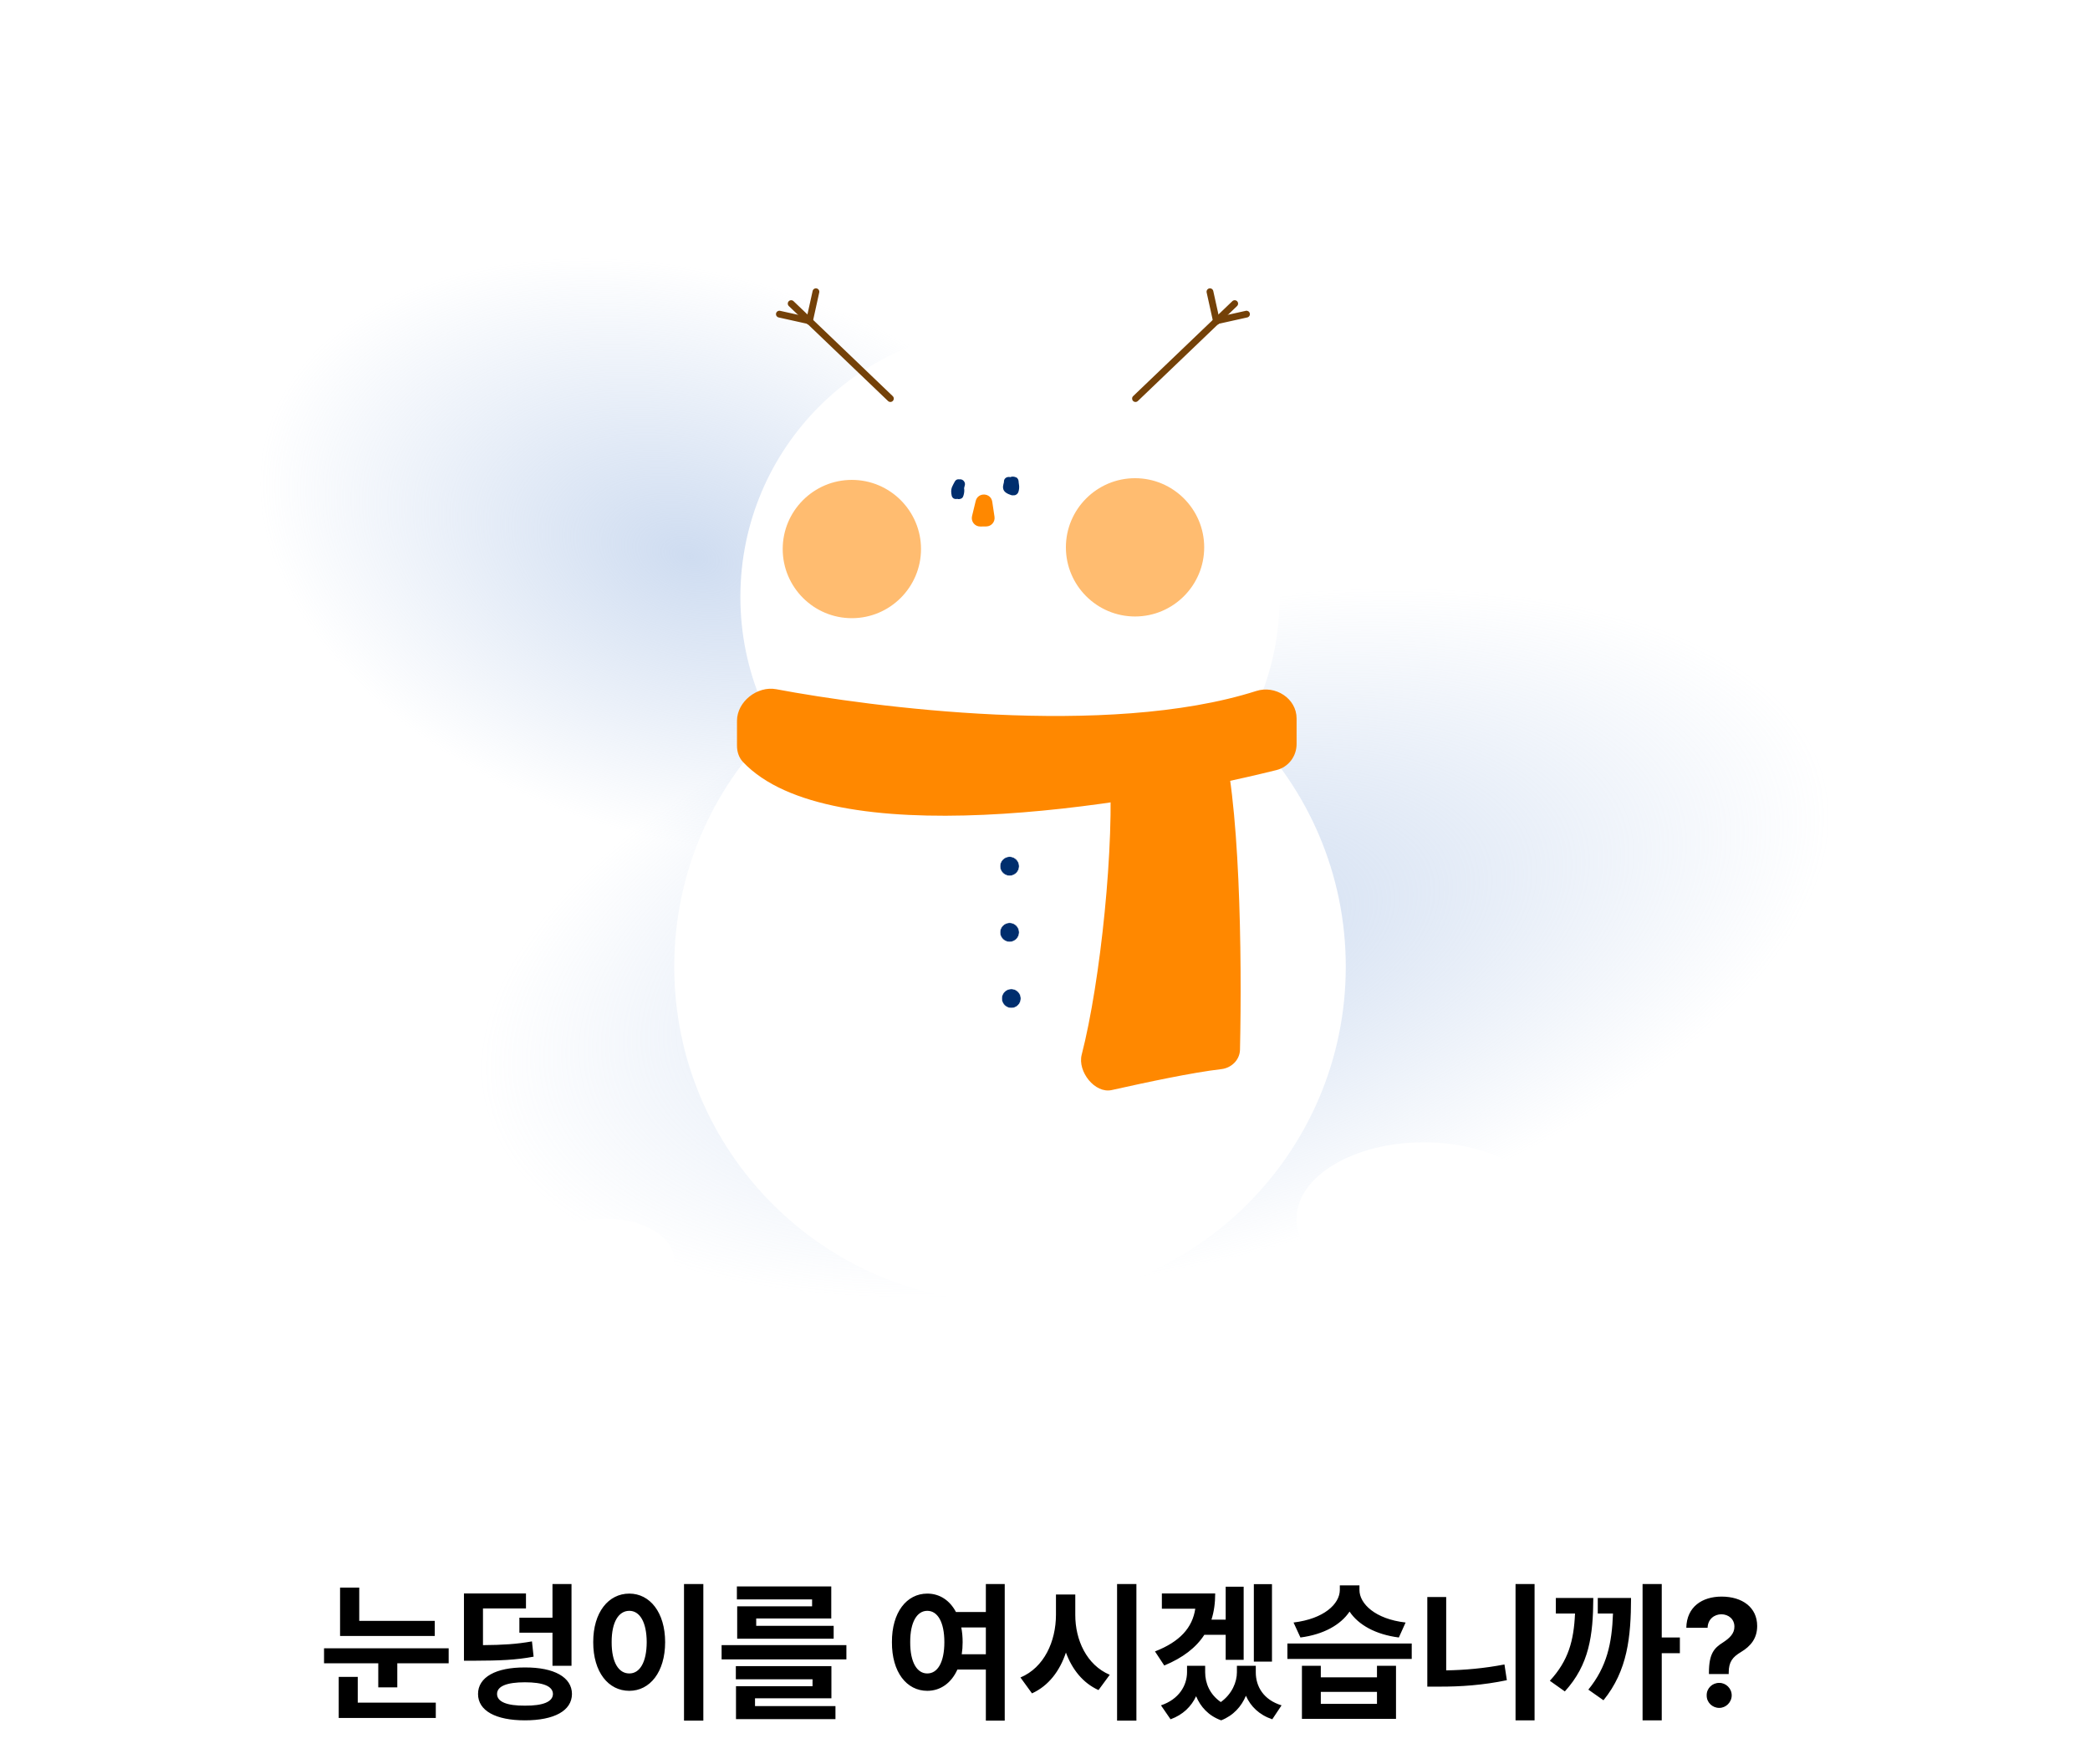 <svg width="327" height="276" viewBox="0 0 327 276" fill="none" xmlns="http://www.w3.org/2000/svg">
<g filter="url(#filter0_f_1443_4043)">
<path d="M285.399 122.181C292.026 149.476 250.527 182.951 192.708 196.947C134.89 210.944 82.647 200.164 76.02 172.868C69.394 145.573 110.892 112.099 168.711 98.102C226.529 84.105 278.772 94.885 285.399 122.181Z" fill="url(#paint0_radial_1443_4043)"/>
</g>
<g filter="url(#filter1_f_1443_4043)">
<path d="M174.352 106.63C167.415 130.07 132.065 140.3 95.395 129.478C58.726 118.657 34.623 90.882 41.56 67.442C48.497 44.002 83.848 33.772 120.517 44.594C157.187 55.415 181.289 83.19 174.352 106.63Z" fill="url(#paint1_radial_1443_4043)"/>
</g>
<path d="M105.492 151.24C105.492 122.227 129.012 98.707 158.025 98.707C187.039 98.707 210.559 122.227 210.559 151.24C210.559 180.253 187.039 203.773 158.025 203.773C129.012 203.773 105.492 180.253 105.492 151.24Z" fill="white"/>
<path d="M115.839 93.4C115.839 70.101 134.726 51.214 158.025 51.214C181.324 51.214 200.211 70.101 200.211 93.4C200.211 116.699 181.324 135.586 158.025 135.586C134.726 135.586 115.839 116.699 115.839 93.4Z" fill="white"/>
<path d="M144.358 85.902C144.358 92.021 139.398 96.98 133.277 96.98C127.159 96.98 122.199 92.021 122.199 85.902C122.199 79.784 127.159 74.824 133.277 74.824C139.398 74.822 144.358 79.781 144.358 85.902Z" fill="#FFBC70"/>
<path d="M133.279 97.24C127.026 97.24 121.941 92.153 121.941 85.902C121.941 79.649 127.028 74.564 133.279 74.564C139.532 74.564 144.617 79.651 144.617 85.902C144.619 92.153 139.532 97.24 133.279 97.24ZM133.279 75.081C127.314 75.081 122.461 79.935 122.461 85.9C122.461 91.865 127.314 96.718 133.279 96.718C139.244 96.718 144.1 91.865 144.1 85.9C144.1 79.935 139.246 75.081 133.279 75.081Z" fill="white"/>
<path d="M159.459 135.526C159.459 136.352 158.79 137.022 157.964 137.022C157.138 137.022 156.469 136.352 156.469 135.526C156.469 134.701 157.138 134.031 157.964 134.031C158.79 134.031 159.459 134.7 159.459 135.526Z" fill="#002E6E"/>
<path d="M157.964 137.057C157.12 137.057 156.434 136.37 156.434 135.526C156.434 134.682 157.12 133.996 157.964 133.996C158.808 133.996 159.494 134.683 159.494 135.526C159.494 136.37 158.808 137.057 157.964 137.057ZM157.964 134.066C157.159 134.066 156.504 134.721 156.504 135.526C156.504 136.331 157.159 136.986 157.964 136.986C158.769 136.986 159.424 136.331 159.424 135.526C159.424 134.721 158.769 134.066 157.964 134.066Z" fill="white"/>
<path d="M159.459 145.872C159.459 146.698 158.79 147.367 157.964 147.367C157.138 147.367 156.469 146.698 156.469 145.872C156.469 145.046 157.138 144.377 157.964 144.377C158.79 144.377 159.459 145.046 159.459 145.872Z" fill="#002E6E"/>
<path d="M157.964 147.402C157.12 147.402 156.434 146.716 156.434 145.872C156.434 145.028 157.12 144.342 157.964 144.342C158.808 144.342 159.494 145.028 159.494 145.872C159.494 146.716 158.808 147.402 157.964 147.402ZM157.964 144.412C157.159 144.412 156.504 145.067 156.504 145.872C156.504 146.677 157.159 147.332 157.964 147.332C158.769 147.332 159.424 146.677 159.424 145.872C159.424 145.067 158.769 144.412 157.964 144.412Z" fill="white"/>
<path d="M159.725 156.22C159.725 157.046 159.056 157.715 158.23 157.715C157.404 157.715 156.734 157.046 156.734 156.22C156.734 155.394 157.404 154.725 158.23 154.725C159.056 154.724 159.725 155.394 159.725 156.22Z" fill="#002E6E"/>
<path d="M158.229 157.75C157.385 157.75 156.699 157.063 156.699 156.22C156.699 155.376 157.386 154.689 158.229 154.689C159.073 154.689 159.76 155.376 159.76 156.22C159.76 157.063 159.073 157.75 158.229 157.75ZM158.229 154.759C157.424 154.759 156.769 155.414 156.769 156.219C156.769 157.025 157.424 157.68 158.229 157.68C159.035 157.68 159.69 157.025 159.69 156.219C159.69 155.414 159.035 154.759 158.229 154.759Z" fill="white"/>
<path d="M188.666 85.637C188.666 91.755 183.704 96.715 177.586 96.715C171.467 96.715 166.508 91.755 166.508 85.637C166.508 79.518 171.467 74.559 177.586 74.559C183.704 74.556 188.666 79.516 188.666 85.637Z" fill="#FFBC70"/>
<path d="M177.588 96.974C171.337 96.974 166.25 91.887 166.25 85.636C166.25 79.383 171.337 74.299 177.588 74.299C183.841 74.299 188.928 79.386 188.928 85.636C188.928 91.887 183.841 96.974 177.588 96.974ZM177.588 74.816C171.623 74.816 166.769 79.669 166.769 85.634C166.769 91.599 171.623 96.452 177.588 96.452C183.553 96.452 188.408 91.599 188.408 85.634C188.408 79.669 183.555 74.816 177.588 74.816Z" fill="white"/>
<path d="M149.376 75.363C149.225 75.654 149.06 75.921 148.937 76.228C148.772 76.642 148.808 77.116 148.902 77.541C149.072 78.312 150.124 78.201 150.349 77.541C150.533 77.001 150.764 76.48 150.949 75.942C150.466 75.809 149.984 75.676 149.502 75.543C149.32 76.126 149.275 76.735 149.275 77.342C149.275 77.676 149.504 77.976 149.826 78.065C150.121 78.145 150.542 78.024 150.673 77.72C150.931 77.121 151.029 76.086 150.41 75.662C150.098 75.448 149.545 75.576 149.383 75.931C149.311 76.089 149.286 76.165 149.275 76.341C149.249 76.75 149.635 77.091 150.025 77.091C150.454 77.091 150.749 76.749 150.775 76.341C150.775 76.333 150.777 76.326 150.777 76.318C150.743 76.445 150.709 76.57 150.674 76.697C150.676 76.694 150.677 76.692 150.679 76.689C150.336 76.779 149.994 76.869 149.652 76.957C149.654 76.959 149.656 76.96 149.657 76.962C149.567 76.872 149.477 76.782 149.389 76.693C149.277 76.461 149.331 76.557 149.349 76.638C149.389 76.82 149.334 76.461 149.356 76.686C149.363 76.761 149.363 76.836 149.363 76.911C149.356 77.004 149.357 77.013 149.367 76.94C149.339 77.027 149.344 77.035 149.378 76.963C149.844 77.09 150.309 77.215 150.775 77.342C150.775 76.859 150.804 76.405 150.949 75.942C151.07 75.552 150.808 75.125 150.425 75.018C150.013 74.905 149.634 75.156 149.502 75.542C149.318 76.082 149.086 76.603 148.902 77.142C149.384 77.142 149.866 77.142 150.349 77.142C150.324 77.032 150.32 76.945 150.324 76.832C150.321 76.907 150.419 76.552 150.369 76.666C150.455 76.476 150.578 76.304 150.673 76.12C151.119 75.264 149.825 74.506 149.376 75.363Z" fill="#002E6E"/>
<path d="M157.074 75.345C157.074 75.384 157.073 75.424 157.07 75.463C157.059 75.654 157.1 75.3 157.067 75.476C157.051 75.564 157.025 75.651 157 75.737C156.933 75.975 156.91 76.197 156.954 76.44C157.062 77.042 157.722 77.296 158.225 77.468C158.691 77.627 159.174 77.21 159.174 76.745C159.174 76.279 159.174 75.812 159.174 75.345C158.683 75.412 158.192 75.477 157.701 75.544C157.768 76.01 157.835 76.477 157.902 76.944C157.948 77.269 158.323 77.495 158.624 77.495C158.964 77.495 159.252 77.265 159.347 76.944C159.439 76.641 159.478 76.325 159.454 76.01C159.443 75.866 159.418 75.721 159.396 75.578C159.388 75.529 159.381 75.48 159.373 75.431C159.398 75.589 159.374 75.361 159.374 75.345C159.368 75.106 159.242 74.798 159.003 74.697C158.642 74.544 158.337 74.501 157.978 74.69C157.878 74.742 157.788 74.826 157.719 74.915C157.671 74.974 157.625 75.035 157.58 75.097C157.573 75.106 157.566 75.116 157.559 75.125C157.636 74.996 157.75 74.908 157.904 74.863C158.038 74.863 158.17 74.863 158.303 74.863C158.387 74.914 158.47 74.964 158.555 75.015C158.244 74.75 157.801 74.708 157.494 75.015C157.223 75.286 157.182 75.811 157.494 76.076C157.797 76.332 158.161 76.422 158.525 76.217C158.675 76.133 158.753 76.014 158.855 75.882C158.939 75.772 158.732 76.026 158.829 75.917C158.682 76.085 158.432 76.072 158.247 75.992C158.123 75.777 157.998 75.56 157.876 75.345C157.883 75.582 157.926 75.818 157.962 76.052C157.944 75.939 157.963 76.231 157.963 76.262C157.962 76.361 157.936 76.434 157.902 76.546C158.384 76.546 158.866 76.546 159.348 76.546C159.282 76.08 159.215 75.613 159.148 75.146C159.102 74.821 158.727 74.595 158.425 74.595C158.016 74.595 157.675 74.936 157.675 75.345C157.675 75.811 157.675 76.277 157.675 76.745C157.992 76.504 158.308 76.262 158.624 76.022C158.597 76.013 158.298 75.896 158.425 75.953C158.357 75.923 158.293 75.885 158.23 75.844C158.328 75.909 158.343 75.924 158.414 76.1C158.395 76.026 158.398 76.063 158.425 76.212C158.42 76.149 158.455 76.035 158.41 76.283C158.468 75.966 158.568 75.675 158.574 75.346C158.593 74.378 157.093 74.379 157.074 75.345Z" fill="#002E6E"/>
<path d="M196.551 108.109C173.243 115.544 136.145 110.593 121.46 107.834C118.491 107.277 115.309 109.766 115.309 112.787V116.672C115.309 117.615 115.606 118.543 116.254 119.227C129.797 133.521 175.382 126.53 199.716 120.482C201.584 120.017 202.864 118.333 202.864 116.408V112.412C202.864 109.272 199.543 107.155 196.551 108.109Z" fill="#FF8800"/>
<path d="M169.241 165.015C172.181 153.615 174.44 131.972 173.587 119.789C173.488 118.381 174.341 117.071 175.69 116.655L187.695 112.95C189.033 112.537 190.474 113.127 190.9 114.461C194.041 124.304 194.328 149.7 194.008 164.239C193.973 165.816 192.683 167.084 191.116 167.267C186.491 167.807 179.383 169.332 173.941 170.545C171.299 171.134 168.565 167.637 169.241 165.015Z" fill="#FF8800"/>
<path d="M155.247 78.498L155.6 80.849C155.718 81.641 155.111 82.355 154.31 82.365L153.384 82.377C152.522 82.388 151.881 81.583 152.084 80.745L152.657 78.383C152.999 76.974 155.032 77.065 155.247 78.498Z" fill="#FF8800"/>
<path fill-rule="evenodd" clip-rule="evenodd" d="M193.564 47.134C193.767 47.346 193.759 47.682 193.548 47.885L178.026 62.743C177.815 62.945 177.479 62.938 177.276 62.726C177.074 62.514 177.081 62.179 177.293 61.976L192.814 47.118C193.026 46.915 193.361 46.923 193.564 47.134Z" fill="#744108"/>
<path fill-rule="evenodd" clip-rule="evenodd" d="M189.195 45.125C188.908 45.188 188.728 45.472 188.791 45.758L189.815 50.392C189.878 50.678 190.161 50.859 190.447 50.796C190.733 50.733 190.914 50.45 190.851 50.163L189.827 45.529C189.764 45.243 189.481 45.062 189.195 45.125Z" fill="#744108"/>
<path fill-rule="evenodd" clip-rule="evenodd" d="M195.545 49.032C195.609 49.318 195.429 49.602 195.143 49.666L190.51 50.696C190.224 50.76 189.94 50.58 189.877 50.294C189.813 50.007 189.993 49.724 190.279 49.66L194.912 48.63C195.198 48.566 195.482 48.746 195.545 49.032Z" fill="#744108"/>
<path fill-rule="evenodd" clip-rule="evenodd" d="M123.405 47.134C123.202 47.346 123.209 47.682 123.421 47.885L138.942 62.743C139.154 62.945 139.49 62.938 139.693 62.726C139.895 62.514 139.888 62.179 139.676 61.976L124.155 47.118C123.943 46.915 123.607 46.923 123.405 47.134Z" fill="#744108"/>
<path fill-rule="evenodd" clip-rule="evenodd" d="M127.774 45.125C128.06 45.188 128.241 45.472 128.178 45.758L127.154 50.392C127.091 50.678 126.808 50.859 126.522 50.796C126.235 50.733 126.055 50.45 126.118 50.163L127.142 45.529C127.205 45.243 127.488 45.062 127.774 45.125Z" fill="#744108"/>
<path fill-rule="evenodd" clip-rule="evenodd" d="M121.423 49.032C121.36 49.318 121.54 49.602 121.826 49.666L126.459 50.696C126.745 50.76 127.029 50.58 127.092 50.294C127.156 50.007 126.976 49.724 126.689 49.66L122.057 48.63C121.77 48.566 121.487 48.746 121.423 49.032Z" fill="#744108"/>
<path d="M242.661 190.66C242.661 197.254 233.752 202.6 222.762 202.6C211.772 202.6 202.863 197.254 202.863 190.66C202.863 184.066 211.772 178.721 222.762 178.721C233.752 178.721 242.661 184.066 242.661 190.66Z" fill="white"/>
<path d="M257.255 197.161C257.255 200.751 252.444 203.661 246.509 203.661C240.575 203.661 235.764 200.751 235.764 197.161C235.764 193.57 240.575 190.66 246.509 190.66C252.444 190.66 257.255 193.57 257.255 197.161Z" fill="white"/>
<path d="M105.491 197.161C105.491 200.751 100.68 203.661 94.746 203.661C88.811 203.661 84 200.751 84 197.161C84 193.57 88.811 190.66 94.746 190.66C100.68 190.66 105.491 193.57 105.491 197.161Z" fill="white"/>
<path d="M68.019 253.594V255.961H53.207V248.391H56.207V253.594H68.019ZM50.699 260.227V257.883H70.199V260.227H62.16V264H59.184V260.227H50.699ZM52.996 268.781V262.359H55.973V266.391H68.184V268.781H52.996ZM89.418 247.828V260.625H86.441V255.445H81.262V253.102H86.441V247.828H89.418ZM72.59 259.828V249.305H82.293V251.648H75.566V257.391C78.637 257.367 80.816 257.238 83.231 256.805L83.488 259.195C80.688 259.723 78.156 259.816 74.277 259.828H72.59ZM74.793 265.031C74.793 262.406 77.582 260.859 82.129 260.883C86.688 260.859 89.477 262.406 89.488 265.031C89.477 267.668 86.688 269.156 82.129 269.156C77.582 269.156 74.793 267.668 74.793 265.031ZM77.769 265.031C77.769 266.25 79.305 266.883 82.129 266.859C84.965 266.883 86.5 266.25 86.512 265.031C86.5 263.812 84.965 263.203 82.129 263.203C79.305 263.203 77.769 263.812 77.769 265.031ZM110.043 247.828V269.203H107.02V247.828H110.043ZM92.816 256.922C92.805 252.27 95.184 249.328 98.465 249.328C101.676 249.328 104.066 252.27 104.066 256.922C104.066 261.609 101.676 264.539 98.465 264.539C95.184 264.539 92.805 261.609 92.816 256.922ZM95.699 256.922C95.688 260.098 96.801 261.832 98.465 261.82C100.082 261.832 101.172 260.098 101.184 256.922C101.172 253.758 100.082 252.023 98.465 252.023C96.801 252.023 95.688 253.758 95.699 256.922ZM132.426 257.391V259.617H112.902V257.391H132.426ZM115.129 262.734V260.672H130.082V265.711H118.129V266.93H130.715V268.969H115.152V263.812H127.129V262.734H115.129ZM115.293 250.242V248.203H130.059V253.219H118.316V254.367H130.434V256.383H115.34V251.32H127.059V250.242H115.293ZM145.082 249.328C147.004 249.328 148.598 250.371 149.57 252.211H154.246V247.828H157.199V269.203H154.246V261.211H149.793C148.844 263.32 147.145 264.539 145.082 264.539C141.848 264.539 139.527 261.609 139.551 256.922C139.527 252.27 141.848 249.328 145.082 249.328ZM142.41 256.922C142.398 260.098 143.488 261.832 145.082 261.82C146.688 261.832 147.754 260.098 147.754 256.922C147.754 253.758 146.688 252.023 145.082 252.023C143.488 252.023 142.398 253.758 142.41 256.922ZM150.402 254.625C150.543 255.328 150.613 256.102 150.613 256.922C150.613 257.59 150.566 258.223 150.473 258.82H154.246V254.625H150.402ZM168.238 252.656C168.227 256.57 170.008 260.496 173.629 262.031L171.871 264.422C169.434 263.32 167.746 261.188 166.773 258.551C165.812 261.434 164.066 263.754 161.465 264.938L159.66 262.453C163.387 260.883 165.203 256.793 165.215 252.656V249.469H168.238V252.656ZM174.777 269.203V247.828H177.801V269.203H174.777ZM190.129 249.305C190.129 250.805 189.941 252.164 189.543 253.406H191.77V248.25H194.582V259.688H191.77V255.773H188.43C187.129 257.789 185.066 259.371 182.16 260.578L180.707 258.375C184.621 256.852 186.566 254.66 187.012 251.695H181.785V249.305H190.129ZM181.645 266.812C184.469 265.863 185.711 263.707 185.723 261.633V260.625H188.559V261.633C188.559 263.344 189.285 265.113 191.008 266.297C192.766 265.031 193.527 263.168 193.527 261.633V260.625H196.48V261.633C196.469 263.824 197.664 265.945 200.512 266.812L199.059 268.992C197.008 268.301 195.672 266.977 194.934 265.312C194.242 266.965 193 268.395 191.066 269.156C189.074 268.441 187.832 267.035 187.141 265.383C186.402 266.977 185.09 268.289 183.145 268.992L181.645 266.812ZM196.176 259.969V247.852H199.012V259.969H196.176ZM206.652 260.625V262.43H215.441V260.625H218.418V268.922H203.699V260.625H206.652ZM201.426 259.547V257.133H220.879V259.547H201.426ZM202.387 253.852C207.145 253.277 209.605 250.957 209.629 248.766V248.039H212.699V248.766C212.699 250.898 215.148 253.312 219.918 253.852L218.863 256.195C215.195 255.727 212.523 254.203 211.152 252.141C209.77 254.203 207.098 255.727 203.465 256.195L202.387 253.852ZM206.652 266.578H215.441V264.703H206.652V266.578ZM240.098 247.828V269.156H237.121V247.828H240.098ZM223.316 263.883V249.867H226.27V261.34C229.152 261.293 232.246 261.023 235.387 260.414L235.762 262.875C232.023 263.66 228.484 263.895 225.191 263.883H223.316ZM259.996 247.828V256.195H262.832V258.656H259.996V269.156H256.996V247.828H259.996ZM242.488 262.969C245.395 259.816 246.238 256.699 246.426 252.445H243.426V250.008H249.285C249.262 255.867 248.652 260.438 244.832 264.633L242.488 262.969ZM248.512 264.352C251.406 260.789 252.203 257.133 252.367 252.445H249.988V250.008H255.191C255.18 256.09 254.652 261.375 250.879 266.016L248.512 264.352ZM267.379 261.656C267.391 258.738 268.176 257.848 269.582 256.969C270.59 256.312 271.375 255.586 271.363 254.508C271.375 253.336 270.461 252.574 269.324 252.562C268.234 252.574 267.215 253.301 267.168 254.672H263.84C263.898 251.379 266.348 249.797 269.348 249.797C272.617 249.797 274.926 251.496 274.926 254.391C274.926 256.324 273.93 257.543 272.395 258.469C271.07 259.254 270.484 260.016 270.473 261.656V261.914H267.379V261.656ZM267.027 265.242C267.004 264.164 267.895 263.285 268.996 263.297C270.039 263.285 270.941 264.164 270.941 265.242C270.941 266.332 270.039 267.211 268.996 267.211C267.895 267.211 267.004 266.332 267.027 265.242Z" fill="black"/>
<defs>
<filter id="filter0_f_1443_4043" x="35.324" y="51.971" width="290.77" height="191.107" filterUnits="userSpaceOnUse" color-interpolation-filters="sRGB">
<feFlood flood-opacity="0" result="BackgroundImageFix"/>
<feBlend mode="normal" in="SourceGraphic" in2="BackgroundImageFix" result="shape"/>
<feGaussianBlur stdDeviation="20" result="effect1_foregroundBlur_1443_4043"/>
</filter>
<filter id="filter1_f_1443_4043" x="0.371" y="0.277" width="215.172" height="173.518" filterUnits="userSpaceOnUse" color-interpolation-filters="sRGB">
<feFlood flood-opacity="0" result="BackgroundImageFix"/>
<feBlend mode="normal" in="SourceGraphic" in2="BackgroundImageFix" result="shape"/>
<feGaussianBlur stdDeviation="20" result="effect1_foregroundBlur_1443_4043"/>
</filter>
<radialGradient id="paint0_radial_1443_4043" cx="0" cy="0" r="1" gradientUnits="userSpaceOnUse" gradientTransform="translate(180.71 147.525) rotate(-13.609) scale(107.713 50.859)">
<stop stop-color="#AEC5E7" stop-opacity="0.6"/>
<stop offset="1" stop-color="#AEC5E7" stop-opacity="0"/>
</radialGradient>
<radialGradient id="paint1_radial_1443_4043" cx="0" cy="0" r="1" gradientUnits="userSpaceOnUse" gradientTransform="translate(107.956 87.036) rotate(16.442) scale(69.227 44.262)">
<stop stop-color="#AEC5E7" stop-opacity="0.6"/>
<stop offset="1" stop-color="#AEC5E7" stop-opacity="0"/>
</radialGradient>
</defs>
</svg>
